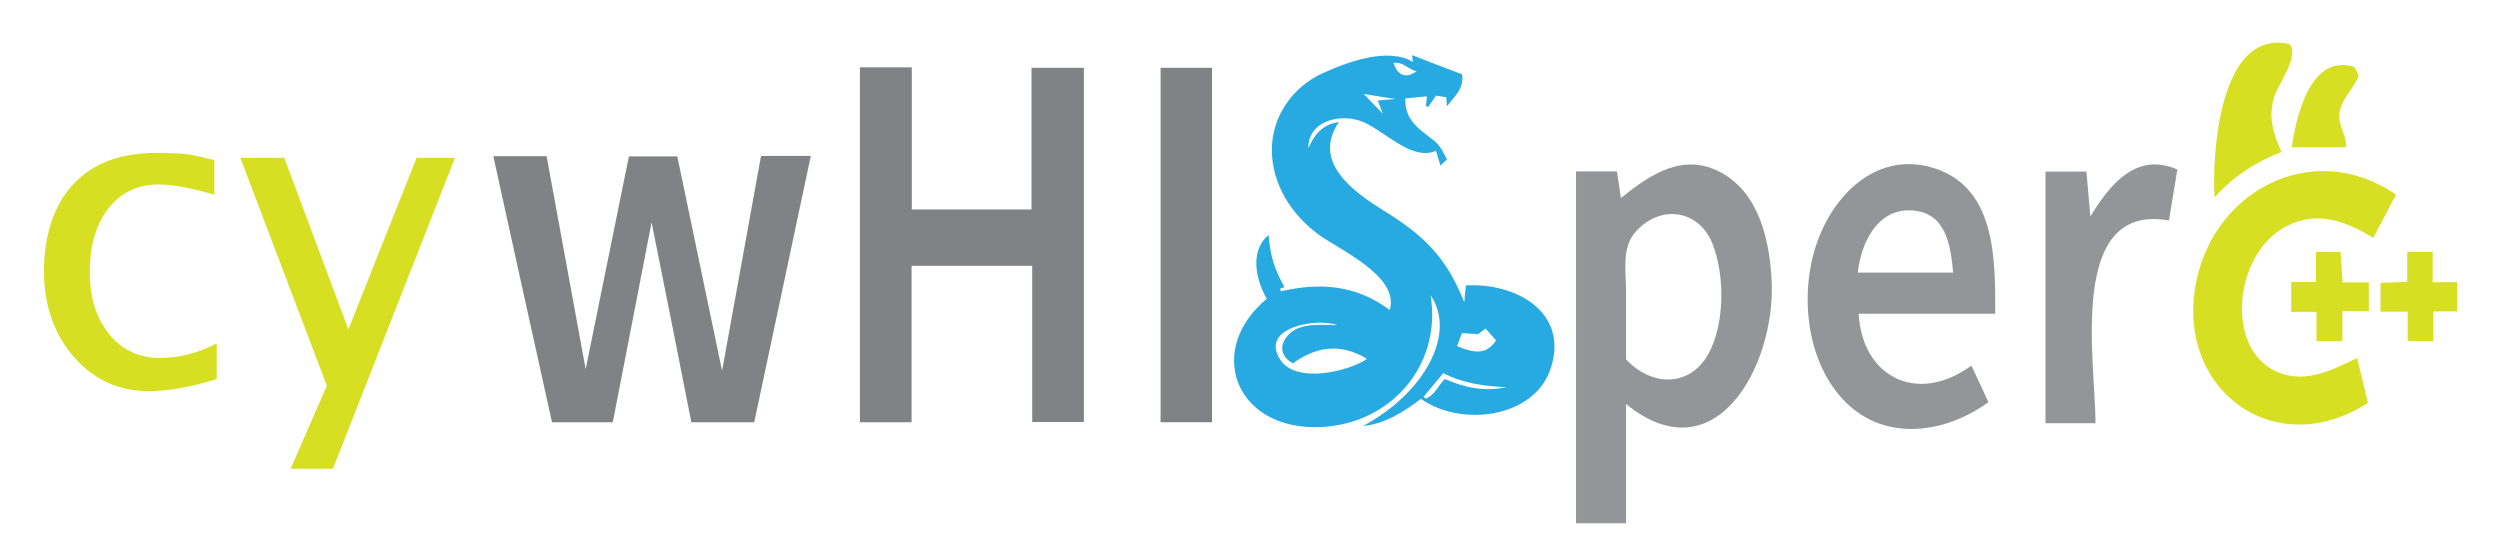 <?xml version="1.0" encoding="UTF-8"?>
<svg id="Layer_1" data-name="Layer 1" xmlns="http://www.w3.org/2000/svg" version="1.1" viewBox="0 0 1069.3 237">
  <defs>
    <style>
      .cls-1 {
        fill: #27aae1;
      }

      .cls-1, .cls-2, .cls-3, .cls-4 {
        stroke-width: 0px;
      }

      .cls-5 {
        isolation: isolate;
      }

      .cls-2 {
        fill: #d7df23;
      }

      .cls-3 {
        fill: #939598;
      }

      .cls-4 {
        fill: #808285;
      }
    </style>
  </defs>
  <path class="cls-1" d="M541.8,127.8c-6.1-11.1-6-21.7.8-27.3.8,9.2,2.3,14.2,6.8,22.3-.1,0-1,.4-1.9.7.1.4.3.7.4,1.1,16.7-3.9,32.3-2.7,46.5,8,4.5-14.5-22-26-30.6-32.4-11.5-8.5-19.8-21.5-19.8-36.1,0-14.3,8.9-27,21.8-32.8,10.7-4.9,28-11.2,38.5-4.8-.1-1-.2-1.7-.3-2.9,7.4,2.9,14.5,5.6,21.4,8.2.8,6.4-3.4,9.4-6.5,13.7-.1-1.6-.2-2.7-.3-3.9-1.4-.2-2.9-.5-4.4-.7-1.1,1.7-2.2,3.2-3.3,4.8-.3-.1-.7-.2-1-.3.1-1.2.3-2.5.4-4.2-3.2.3-6.2.6-9.2.9-.3,7.4,3.6,11.5,9.1,15.6,5.5,4.1,5.6,4.5,8.7,10.5-1,.9-1.9,1.8-2.8,2.6-.6-2-1.2-4-1.9-6.3-10.8,4.8-23.2-9.9-32.7-12.9-8.8-2.9-22,.2-21.9,11.8,2.5-5.6,5.8-10.2,13.1-11.2-11.9,17.1,6.6,30.1,19,37.8,17.4,10.7,27,20.1,34.6,39.3.2-2.5.4-4.7.7-7.2,20.8-1.3,44,11,36.4,35.1-6.9,21.9-38.7,25.5-55.6,13.4-7.3,5.4-15.1,10.7-24.8,11.6,26.3-14.1,40.1-39.5,28.9-55.9,5,30.9-18.4,56.7-50,56.4-34-.3-45.9-33.3-20.2-54.8h0ZM553,155.4c-5.7-3.2-5.9-8.3-1.5-12.6,5.1-5,14.2-3.7,20.5-3.7-8.4-3.3-33.5.8-24.4,14.8,6.7,10.3,29.1,5.1,37.1-.4-10.6-6.5-21-5.8-31.7,1.9h0ZM623.2,148c8.4,3.7,13,3.1,16.7-2.4-1.4-1.6-2.9-3.3-4.5-5.1-1.7,1.3-2.7,2.1-3.1,2.4-2.8-.2-4.8-.3-7-.4-.8,2-1.4,3.6-2.1,5.6h0ZM617.3,159.6c-2.9,3.5-5.7,6.8-8.4,10.1.3.3.6.5.9.8,4-1.5,5.4-5.8,8.2-8.4,8.6,3.8,17.2,5.5,26.3,3.5-9.1-.4-18.1-1.5-27-6h0ZM597.2,42.4c-5.3-.8-9.7-1.5-13.9-2.2,2.7,2.8,5.2,5.4,8.2,8.5-.9-2.4-1.5-4-2.2-5.7,2.5-.2,4.7-.4,7.8-.7h0ZM596,27c1.9,5.1,5,6.9,9.9,3.5-3.6-.8-6-4.4-9.9-3.5Z"/>
  <path class="cls-4" d="M308.9,158.3c5.6-30.8,11.1-61.2,16.6-91.6h21.3c-8.1,38.1-16.1,75.9-24.2,113.9h-26.9c-5.6-28.4-11.2-56.8-17-85.5-5.5,28.6-11.1,57-16.6,85.5h-26c-8.4-37.8-16.7-75.6-25.1-113.8h22.8c5.5,30.2,11.1,60.5,16.7,91.1,6.1-30.2,12.3-60.5,18.5-91h20.7c6.3,30.3,12.7,60.8,19.1,91.5h0Z"/>
  <path class="cls-4" d="M367.9,28.8h22.1v60.8h51.2V29h22.4v151.5h-22.1v-66.8h-51.6v66.9h-22.1V28.8Z"/>
  <path class="cls-3" d="M695.5,223.8h-21.4V73.3h17.5c.5,3.4,1,6.9,1.7,11.4,12.7-10.2,26.8-19.8,43.2-10.7,16.3,9.1,20.6,29.8,21.3,46.9,1.4,35.4-24,83-62.3,51.9v51.1h0ZM695.5,153.7c10.7,11.5,27.1,12.2,35.2-2.3,7.1-12.8,7.1-33.9,1.7-47.3-5.8-14.3-22-16.9-32.7-5.1-6.2,6.9-4.2,16.5-4.2,25.5v29.3Z"/>
  <path class="cls-3" d="M853.5,134.2h-58.5c1.4,26.6,24.6,39.3,48.2,22.2,2.4,5.1,4.8,10.1,7.3,15.6-18.1,13.2-43.6,17.2-60.9.2-17.6-17.3-20.3-48.3-11.7-70.4,7.9-20.5,26.5-37.4,49.9-29.7,26.2,8.7,25.6,39.7,25.6,62.1h0ZM835.4,116.6c-1.1-11.7-3-25.7-17.6-26.6-14.9-.9-21.8,14-23.2,26.6h40.8Z"/>
  <path class="cls-2" d="M1024.8,83.3c-3.4,6.5-6.5,12.3-9.7,18.4-12-7.2-24.3-11.9-37.6-4.7-11.4,6.1-17.8,19.8-18.5,32.4-.7,11.5,3.1,23.9,14.2,29.3,12,5.8,24.1-.2,35-5.6,1.6,6.6,3.1,12.9,4.6,19.2-38.8,25.2-80.7-4.1-74-48.6,6.3-41.7,50.2-65.2,86.1-40.4h0Z"/>
  <path class="cls-4" d="M518.4,180.6h-22V29h22v151.7h0Z"/>
  <path class="cls-3" d="M896.2,181h-21.3v-107.6h17.5c.5,6,1.1,12,1.7,19.2,8.2-13.5,19.5-27.8,37.2-20.1-1.2,7.2-2.4,14.3-3.6,21.8-43.7-7.8-31.4,60.6-31.4,86.7h0Z"/>
  <path class="cls-2" d="M947.2,84.6c-1.1-18.2,1.9-72.8,32.2-65.7,4,5.2-4.7,16.9-6.4,21.8-3.1,9-.8,15.9,2.8,24.3-11,4.3-20.7,10.5-28.7,19.6h0Z"/>
  <path class="cls-2" d="M980,120.6h10.6v-12.9h10.5c.3,4.2.6,8.3.9,13.1h11.2v12.3h-11.3v12.8h-11.1v-12.5h-10.8v-12.7h0Z"/>
  <path class="cls-2" d="M1051,120.7v12.5h-10.2v12.7h-11v-12.6h-11.6v-12.3c3.6-.2,7.3-.3,11.4-.5v-12.8h10.9v13h10.5Z"/>
  <path class="cls-2" d="M1007,28.7c.7,1.2,1.3,2.3,1.9,3.5-2,5.7-7.2,9.7-8.2,15.8-1,5.5,3.3,10.2,2.7,15h-23.2c2-13.2,7.9-40.2,26.8-34.4h0Z"/>
  <g class="cls-5">
    <g class="cls-5">
      <path class="cls-2" d="M92.8,162.1c-11.2,3.5-20.9,5.2-29.1,5.2-12.9,0-23.6-4.9-32.1-14.6-8.5-9.8-12.8-22.1-12.8-36.9s4.2-28.2,12.6-37.1c8.4-8.9,20.2-13.3,35.3-13.3s15.8,1,25,3.1v14.8c-9.8-2.9-17.8-4.4-23.9-4.4-8.9,0-16,3.4-21.4,10.2-5.3,6.8-8,15.9-8,27.2s2.8,19.8,8.3,26.6c5.5,6.8,12.7,10.2,21.6,10.2s16.1-2.1,24.4-6.2v15.3Z"/>
      <path class="cls-2" d="M124.3,200.5l15.5-35.5-37-97.5h18.8l27.4,73.4,29.2-73.4h16.4l-52.2,133h-18.1Z"/>
    </g>
  </g>
</svg>